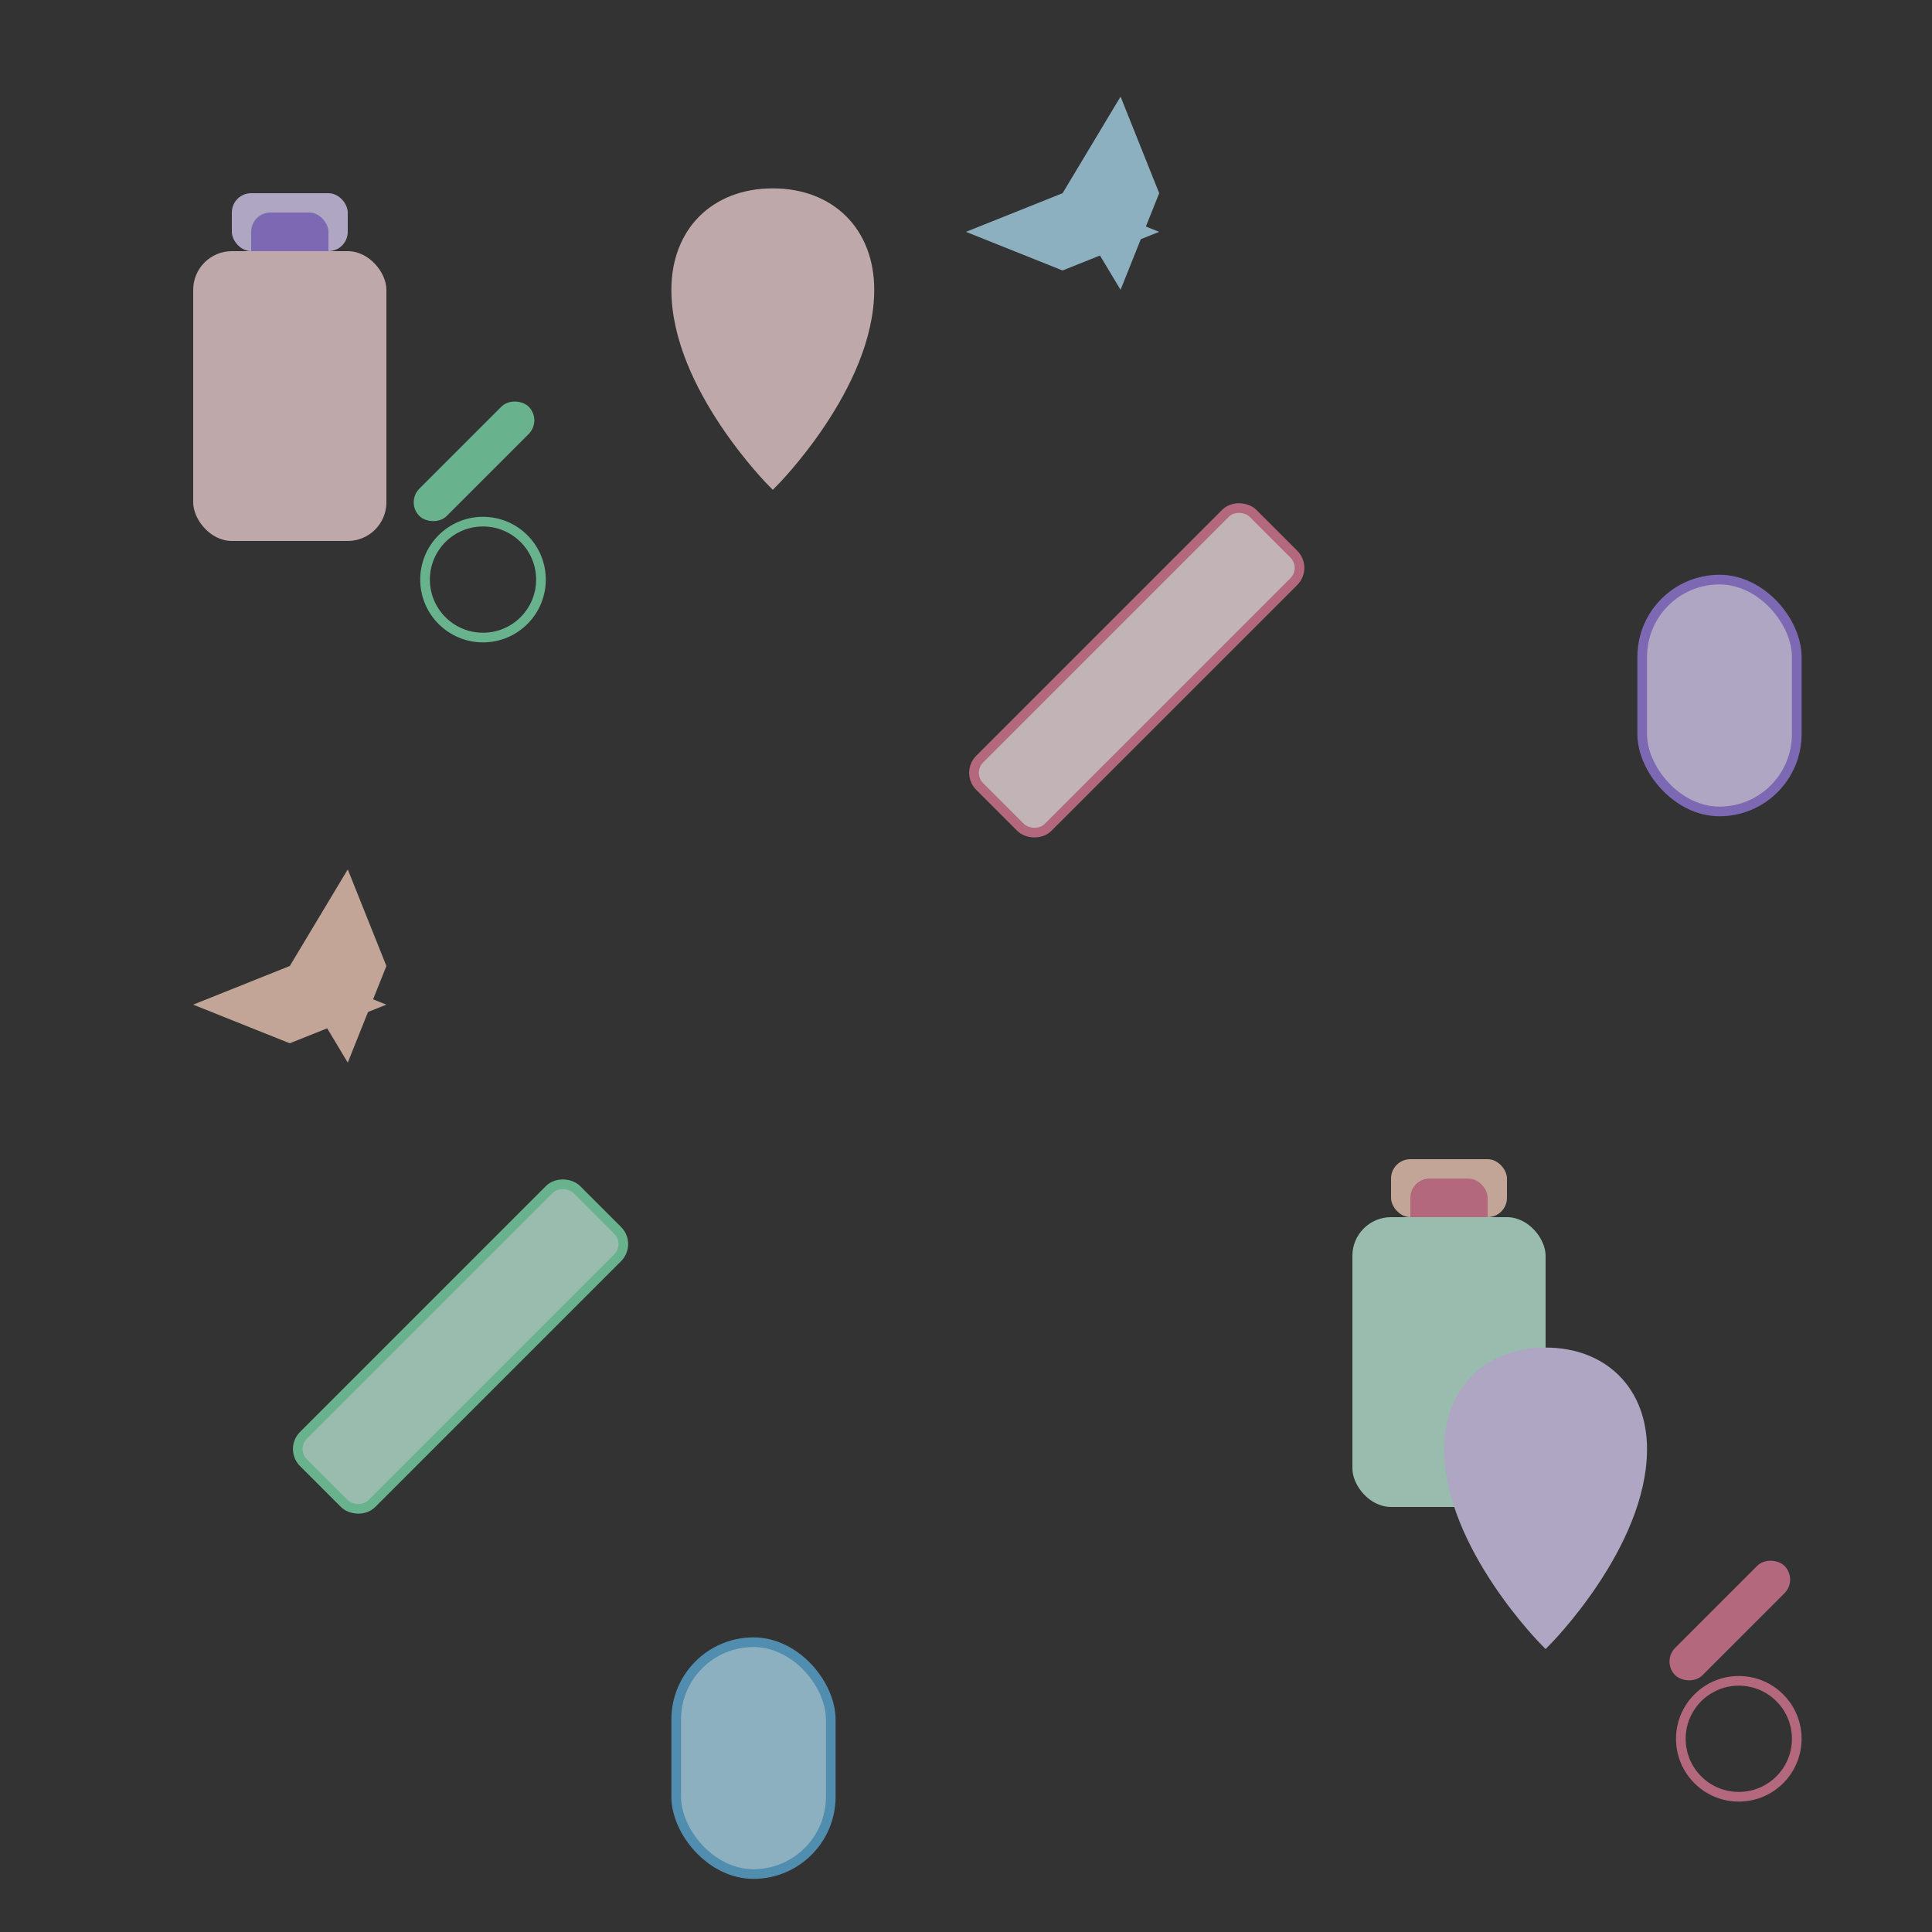 <svg width="100" height="100" viewBox="0 0 100 100" fill="none" xmlns="http://www.w3.org/2000/svg">
  <rect x="0" y="0" width="100" height="100" fill="#333333" stroke="none"/>
  <g opacity="0.7">
    <!-- Nail polish bottles -->
    <g transform="translate(10, 10)">
      <rect x="2" y="0" width="6" height="3" rx="1" fill="#E3D7FF"/>
      <rect x="3" y="1" width="4" height="5" rx="1" fill="#9D7FEA"/>
      <rect x="0" y="3" width="10" height="15" rx="2" fill="#FADADD"/>
    </g>
    
    <g transform="translate(70, 60)">
      <rect x="2" y="0" width="6" height="3" rx="1" fill="#FFD6C0"/>
      <rect x="3" y="1" width="4" height="5" rx="1" fill="#EA7F9D"/>
      <rect x="0" y="3" width="10" height="15" rx="2" fill="#C6F7E2"/>
    </g>
    
    <!-- Hearts -->
    <path d="M40 25C40 25 35 20 35 15C35 12 37 10 40 10C43 10 45 12 45 15C45 20 40 25 40 25Z" fill="#FADADD" stroke="#FADADD" stroke-width="0.5"/>
    
    <path d="M80 85C80 85 75 80 75 75C75 72 77 70 80 70C83 70 85 72 85 75C85 80 80 85 80 85Z" fill="#E3D7FF" stroke="#E3D7FF" stroke-width="0.5"/>
    
    <!-- Nail files -->
    <rect x="50" y="40" width="20" height="5" rx="1" transform="rotate(-45 50 40)" fill="#FFE9EF" stroke="#EA7F9D" stroke-width="0.5"/>
    
    <rect x="15" y="75" width="20" height="5" rx="1" transform="rotate(-45 15 75)" fill="#C6F7E2" stroke="#7FEAB5" stroke-width="0.5"/>
    
    <!-- Sparkles -->
    <path d="M60 10L58 15L55 10L58 5L60 10Z" fill="#B3E5FC"/>
    <path d="M55 10L60 12L55 14L50 12L55 10Z" fill="#B3E5FC"/>
    
    <path d="M20 50L18 55L15 50L18 45L20 50Z" fill="#FFD6C0"/>
    <path d="M15 50L20 52L15 54L10 52L15 50Z" fill="#FFD6C0"/>
    
    <!-- Nail shapes -->
    <rect x="85" y="30" width="8" height="12" rx="4" fill="#E3D7FF" stroke="#9D7FEA" stroke-width="0.5"/>
    
    <rect x="35" y="85" width="8" height="12" rx="4" fill="#B3E5FC" stroke="#5EB3E4" stroke-width="0.5"/>
    
    <!-- Cuticle clippers -->
    <circle cx="90" cy="90" r="3" fill="none" stroke="#EA7F9D" stroke-width="0.5"/>
    <rect x="86" y="86" width="8" height="2" rx="1" fill="#EA7F9D" transform="rotate(-45 86 86)"/>
    
    <circle cx="25" cy="30" r="3" fill="none" stroke="#7FEAB5" stroke-width="0.5"/>
    <rect x="21" y="26" width="8" height="2" rx="1" fill="#7FEAB5" transform="rotate(-45 21 26)"/>
  </g>
</svg> 